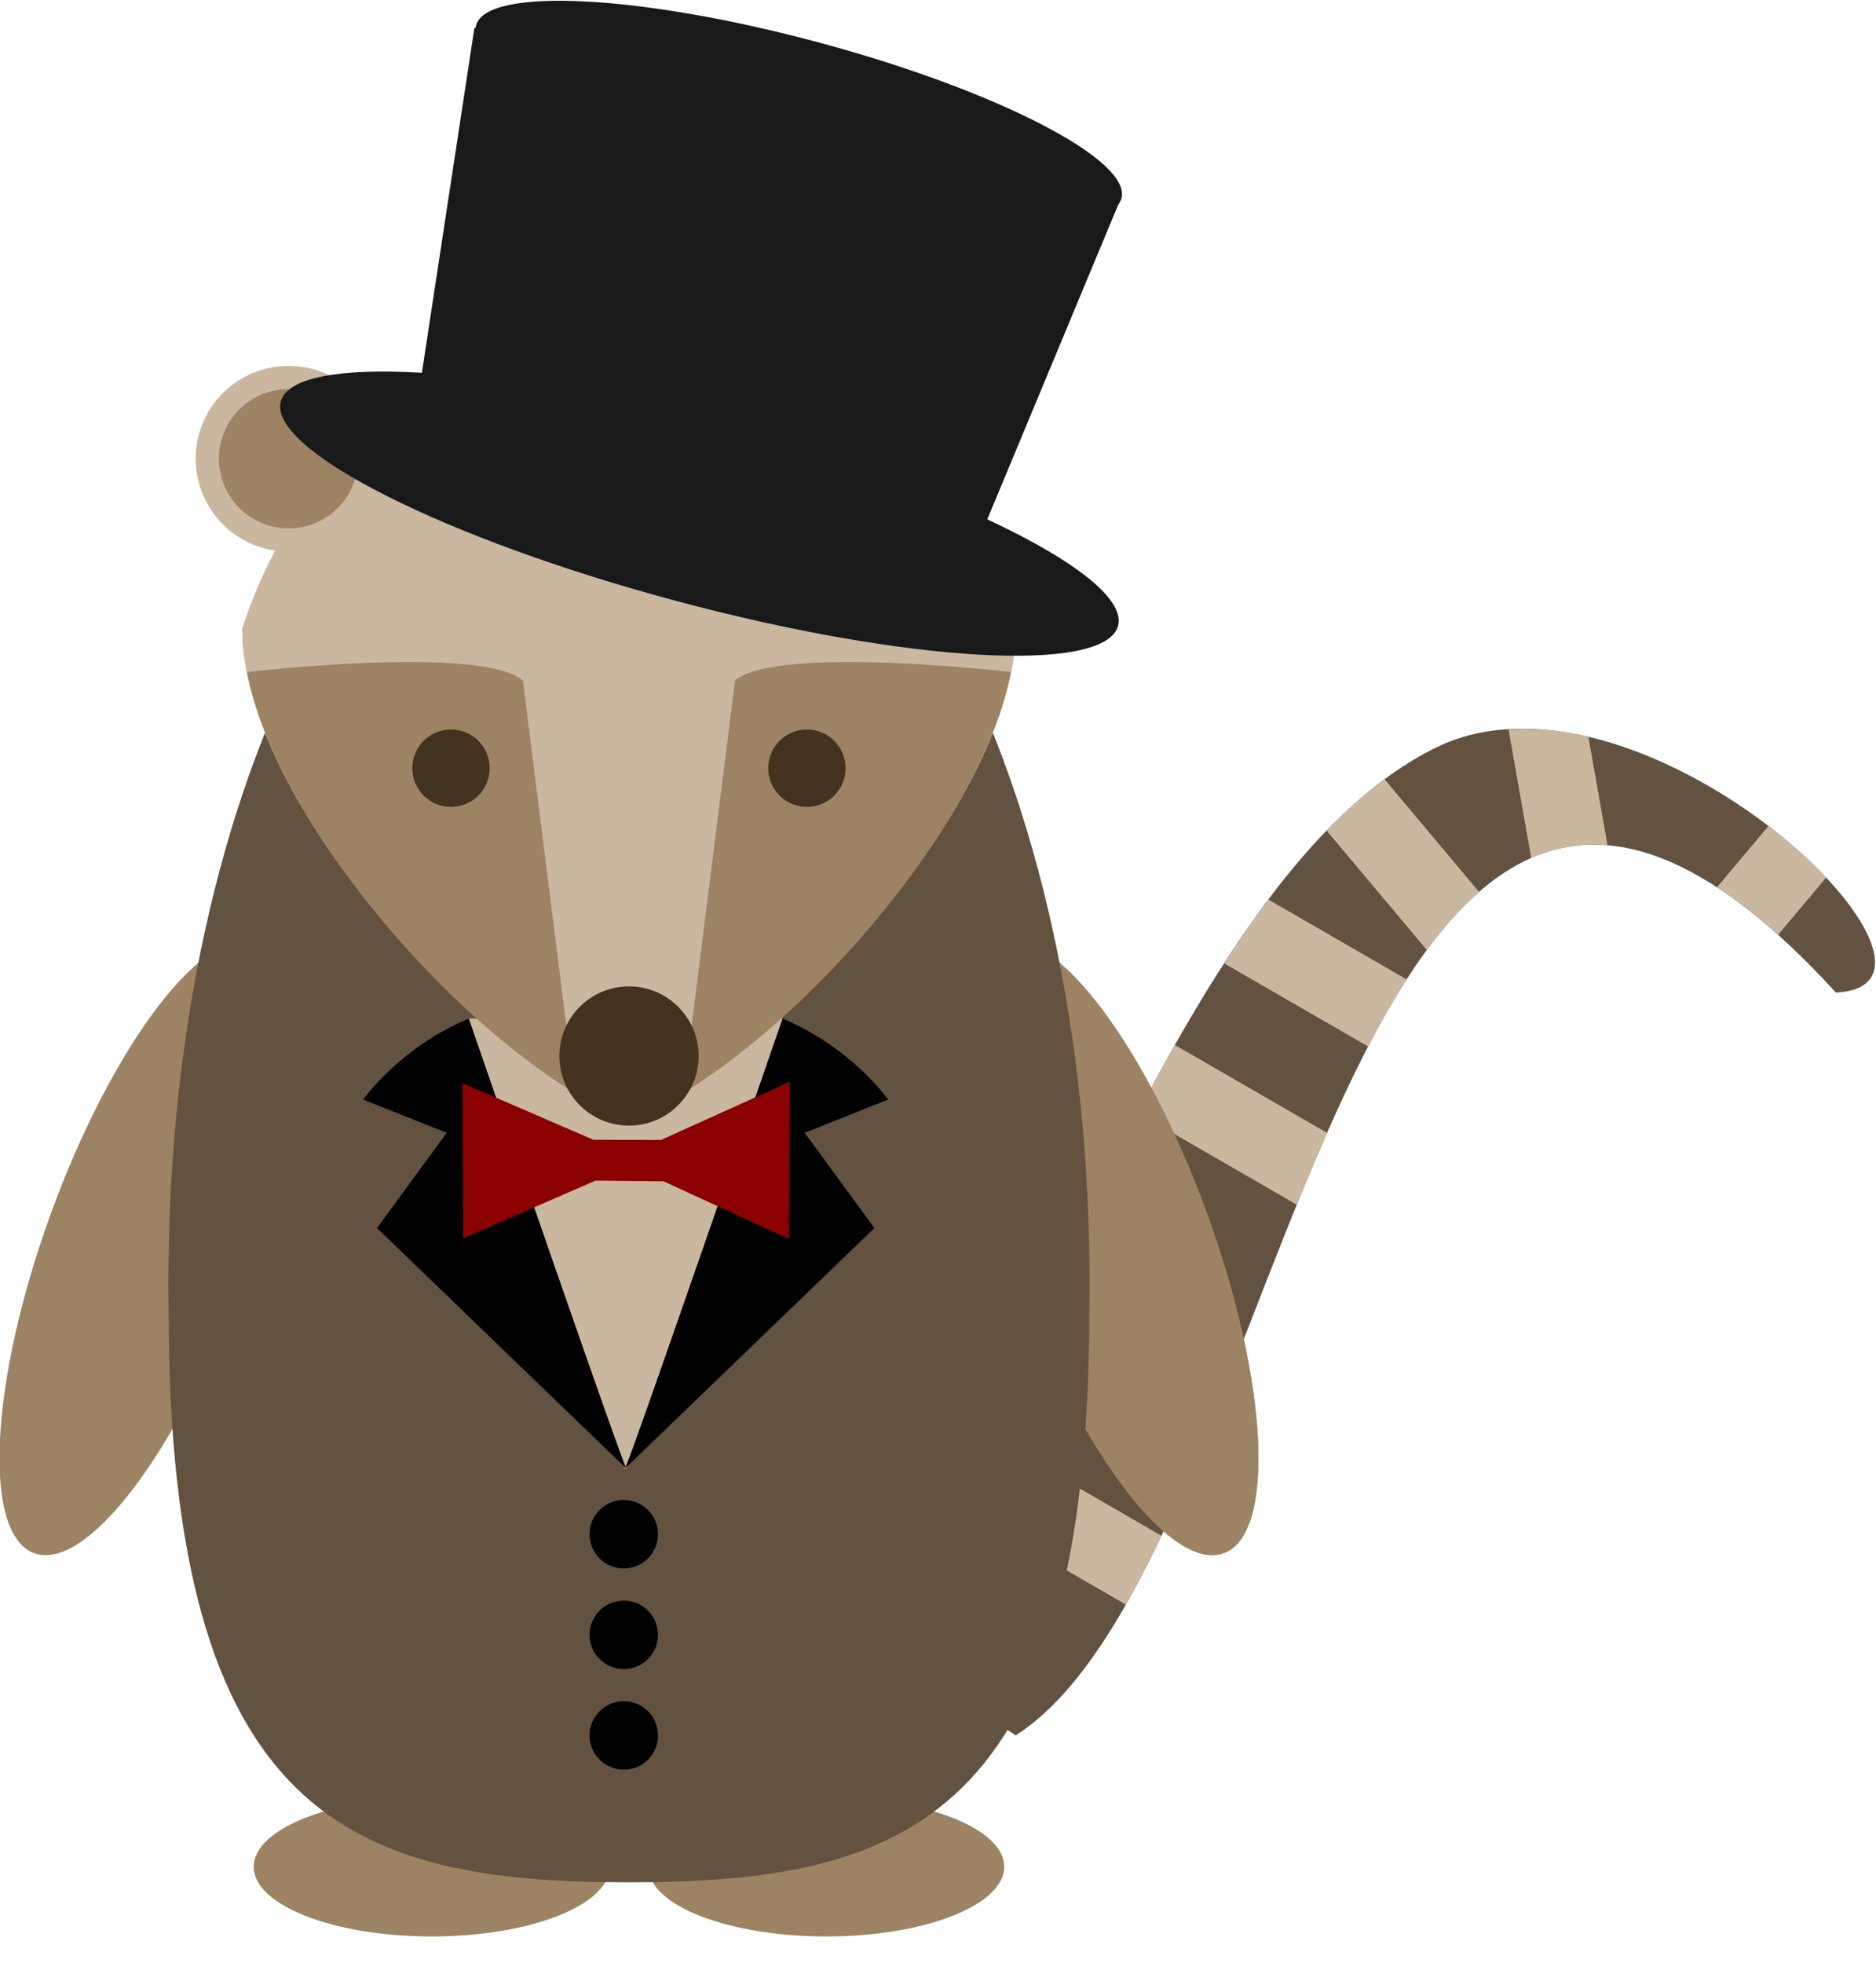 <?xml version="1.0" encoding="UTF-8" standalone="no"?>
<!-- Created with Inkscape (http://www.inkscape.org/) -->

<svg
   xmlns:dc="http://purl.org/dc/elements/1.1/"
   xmlns:cc="http://creativecommons.org/ns#"
   xmlns:rdf="http://www.w3.org/1999/02/22-rdf-syntax-ns#"
   xmlns:svg="http://www.w3.org/2000/svg"
   xmlns="http://www.w3.org/2000/svg"
   xmlns:sodipodi="http://sodipodi.sourceforge.net/DTD/sodipodi-0.dtd"
   xmlns:inkscape="http://www.inkscape.org/namespaces/inkscape"
   version="1.1"
   id="svg2"
   xml:space="preserve"
   width="109.945"
   height="115.064"
   viewBox="0 0 109.945 115.064"
   sodipodi:docname="ernest.svg"
   inkscape:version="0.92.2 5c3e80d, 2017-08-06"><defs
     id="defs6"><clipPath
       clipPathUnits="userSpaceOnUse"
       id="clipPath76"><path
         d="m 95.245,-96.379 c 8.504,12.586 14.627,34.016 25.512,39.118 9.184,4.082 24.151,-10.545 17.348,-10.885 -21.77,23.811 -23.811,-24.832 -36.057,-32.656 z"
         id="path74"
         inkscape:connector-curvature="0" /></clipPath></defs><sodipodi:namedview
     pagecolor="#ffffff"
     bordercolor="#666666"
     borderopacity="1"
     objecttolerance="10"
     gridtolerance="10"
     guidetolerance="10"
     inkscape:pageopacity="0"
     inkscape:pageshadow="2"
     inkscape:window-width="640"
     inkscape:window-height="480"
     id="namedview4"
     showgrid="false"
     inkscape:zoom="7.0498486"
     inkscape:cx="-3.4742423"
     inkscape:cy="64.171592"
     inkscape:current-layer="g10"
     inkscape:snap-global="false"
     fit-margin-top="0"
     fit-margin-left="0"
     fit-margin-right="0"
     fit-margin-bottom="0" /><g
     id="g10"
     inkscape:groupmode="layer"
     inkscape:label="80days"
     transform="matrix(1.333,0,0,-1.333,-114.283,176.268)"><g
       transform="translate(28.346,156.74)"
       id="g34" /><g
       transform="translate(28.346,156.74)"
       id="g54" /><path
       inkscape:connector-curvature="0"
       id="path60"
       style="fill:#9c8364;fill-opacity:1;fill-rule:nonzero;stroke:none"
       d="m 129.884,50.156 c 0,1.691 -3.503,3.061 -7.824,3.061 -4.321,0 -7.824,-1.371 -7.824,-3.061 0,-1.691 3.503,-3.061 7.824,-3.061 4.321,0 7.824,1.371 7.824,3.061 z" /><path
       inkscape:connector-curvature="0"
       id="path64"
       style="fill:#9c8364;fill-opacity:1;fill-rule:nonzero;stroke:none"
       d="m 112.536,50.156 c 0,1.691 -3.503,3.061 -7.824,3.061 -4.321,0 -7.824,-1.371 -7.824,-3.061 0,-1.691 3.503,-3.061 7.824,-3.061 4.321,0 7.824,1.371 7.824,3.061 z" /><path
       inkscape:connector-curvature="0"
       id="path68"
       style="fill:#62523f;fill-opacity:1;fill-rule:nonzero;stroke:none"
       d="m 123.591,60.361 c 8.504,12.586 14.627,34.016 25.512,39.118 9.184,4.082 24.151,-10.545 17.348,-10.885 C 144.681,112.405 142.64,63.763 130.394,55.938 Z" /><g
       clip-path="url(#clipPath76)"
       id="g72"
       transform="translate(28.346,156.74)"><g
         id="g78"><path
           inkscape:connector-curvature="0"
           id="path80"
           style="fill:#cab7a0;fill-opacity:1;fill-rule:nonzero;stroke:none"
           d="m 105.512,-72.34 1.701,2.946 11.783,-6.803 -1.701,-2.946 z" /></g><g
         id="g82"><path
           inkscape:connector-curvature="0"
           id="path84"
           style="fill:#cab7a0;fill-opacity:1;fill-rule:nonzero;stroke:none"
           d="m 108.913,-65.537 1.701,2.946 11.783,-6.803 -1.701,-2.946 z" /></g><g
         id="g86"><path
           inkscape:connector-curvature="0"
           id="path88"
           style="fill:#cab7a0;fill-opacity:1;fill-rule:nonzero;stroke:none"
           d="m 113.381,-58.245 2.606,2.187 8.746,-10.423 -2.606,-2.187 z" /></g><g
         id="g90"><path
           inkscape:connector-curvature="0"
           id="path92"
           style="fill:#cab7a0;fill-opacity:1;fill-rule:nonzero;stroke:none"
           d="m 123.003,-52.557 3.35,0.591 2.362,-13.4 -3.35,-0.591 z" /></g><g
         id="g94"><path
           inkscape:connector-curvature="0"
           id="path96"
           style="fill:#cab7a0;fill-opacity:1;fill-rule:nonzero;stroke:none"
           d="m 139.135,-56.058 2.606,-2.187 -8.746,-10.423 -2.606,2.187 z" /></g><g
         id="g98"><path
           inkscape:connector-curvature="0"
           id="path100"
           style="fill:#cab7a0;fill-opacity:1;fill-rule:nonzero;stroke:none"
           d="m 97.008,-89.348 1.701,2.946 11.783,-6.803 -1.701,-2.946 z" /></g></g><path
       inkscape:connector-curvature="0"
       id="path104"
       style="fill:#9c8364;fill-opacity:1;fill-rule:nonzero;stroke:none"
       d="M 97.013,90.794 C 94.718,91.629 90.669,86.296 87.971,78.881 85.272,71.467 84.945,64.779 87.24,63.944 c 2.295,-0.835 6.343,4.498 9.042,11.913 2.699,7.415 3.026,14.102 0.731,14.937 z" /><path
       inkscape:connector-curvature="0"
       id="path108"
       style="fill:#9c8364;fill-opacity:1;fill-rule:nonzero;stroke:none"
       d="m 139.533,63.944 c 2.295,0.835 1.968,7.523 -0.731,14.938 -2.699,7.415 -6.747,12.748 -9.042,11.913 -2.295,-0.835 -1.968,-7.523 0.731,-14.937 2.699,-7.415 6.747,-12.748 9.042,-11.913 z" /><path
       d="m 139.533,63.944 c 2.295,0.835 1.968,7.523 -0.731,14.938 -2.699,7.415 -6.747,12.748 -9.042,11.913 -2.295,-0.835 -1.968,-7.523 0.731,-14.937 2.699,-7.415 6.747,-12.748 9.042,-11.913 z"
       style="fill:#9c8364;fill-opacity:1;fill-rule:nonzero;stroke:none"
       id="path119"
       inkscape:connector-curvature="0" /><path
       inkscape:connector-curvature="0"
       id="path112"
       style="fill:#62523f;fill-opacity:1;fill-rule:nonzero;stroke:none"
       d="m 133.626,74.647 c 0,-22.451 -8.164,-25.172 -20.24,-25.172 -12.076,0 -20.24,2.721 -20.24,25.172 -0.34,22.451 8.844,40.479 20.24,40.479 11.396,0 20.58,-18.028 20.24,-40.479 z" /><path
       d="m 130.394,104.582 c 0,-7.484 -10.205,-18.709 -17.008,-21.77 -6.803,3.061 -17.008,14.287 -17.008,21.77 5.443,17.008 28.573,17.008 34.016,0 z"
       style="fill:#cab7a0;fill-opacity:1;fill-rule:nonzero;stroke:none"
       id="path118"
       inkscape:connector-curvature="0" /><path
       inkscape:connector-curvature="0"
       id="path98"
       style="fill:#cab7a0;fill-opacity:1;fill-rule:evenodd;stroke:none;stroke-width:1"
       d="m 113.202,67.657 -6.861,19.793 h 13.803 l -6.865,-19.793" /><path
       inkscape:connector-curvature="0"
       id="path100-2"
       style="fill:#000000;fill-opacity:1;fill-rule:nonzero;stroke:none;stroke-width:1"
       d="m 120.144,87.45 c 3.05,-1.286 4.635,-3.561 4.635,-3.561 l -3.667,-1.461 3.063,-4.187 -10.974,-10.583 c 0.101,-0.046 6.942,19.793 6.942,19.793 z" /><path
       inkscape:connector-curvature="0"
       id="path102"
       style="fill:#000000;fill-opacity:1;fill-rule:nonzero;stroke:none;stroke-width:1"
       d="m 106.341,87.45 c -3.055,-1.286 -4.639,-3.561 -4.639,-3.561 l 3.672,-1.461 -3.064,-4.187 10.97,-10.583 c -0.097,-0.046 -6.939,19.793 -6.939,19.793 z" /><path
       inkscape:connector-curvature="0"
       id="path104-4"
       style="fill:#8b0000;fill-opacity:1;fill-rule:evenodd;stroke:none;stroke-width:1"
       d="m 106.065,84.612 0.027,-6.823 5.824,2.538 2.99,-0.032 5.515,-2.535 0.041,6.916 -5.667,-2.562 -2.976,0.009 z" /><path
       inkscape:connector-curvature="0"
       id="path132"
       style="fill:#000000;fill-opacity:1;fill-rule:nonzero;stroke:none;stroke-width:1"
       d="m 114.662,64.778 c 0,-0.83 -0.672,-1.503 -1.501,-1.503 -0.835,0 -1.507,0.672 -1.507,1.503 0,0.834 0.672,1.506 1.507,1.506 0.829,0 1.501,-0.672 1.501,-1.506 z" /><path
       inkscape:connector-curvature="0"
       id="path134-2"
       style="fill:#000000;fill-opacity:1;fill-rule:nonzero;stroke:none;stroke-width:1"
       d="m 114.662,60.355 c 0,-0.83 -0.672,-1.503 -1.501,-1.503 -0.835,0 -1.507,0.672 -1.507,1.503 0,0.834 0.672,1.506 1.507,1.506 0.829,0 1.501,-0.672 1.501,-1.506 z" /><path
       inkscape:connector-curvature="0"
       id="path136"
       style="fill:#000000;fill-opacity:1;fill-rule:nonzero;stroke:none;stroke-width:1"
       d="m 114.662,55.932 c 0,-0.83 -0.672,-1.503 -1.501,-1.503 -0.835,0 -1.507,0.672 -1.507,1.503 0,0.834 0.672,1.506 1.507,1.506 0.829,0 1.501,-0.672 1.501,-1.506 z" /><g
       id="g120"
       transform="translate(28.346,156.74)"><path
         inkscape:connector-curvature="0"
         id="path122"
         style="fill:#9c8364;fill-opacity:1;fill-rule:nonzero;stroke:none"
         d="m 68.254,-54.053 c 0,0 10.266,1.208 12.123,-0.374 2.282,-18.141 2.282,-18.141 2.282,-18.141 -6.429,3.976 -13.266,12.467 -14.406,18.515 z" /></g><g
       id="g124"
       transform="translate(28.346,156.74)"><path
         inkscape:connector-curvature="0"
         id="path126"
         style="fill:#9c8364;fill-opacity:1;fill-rule:nonzero;stroke:none"
         d="m 101.827,-54.053 c 0,0 -10.266,1.208 -12.123,-0.374 -2.282,-18.141 -2.282,-18.141 -2.282,-18.141 6.429,3.976 13.266,12.467 14.406,18.515 z" /></g><g
       id="g128"
       transform="translate(28.346,156.74)"><path
         inkscape:connector-curvature="0"
         id="path130"
         style="fill:#42321f;fill-opacity:1;fill-rule:nonzero;stroke:none"
         d="m 88.102,-70.935 c 0,1.691 -1.371,3.061 -3.061,3.061 -1.691,0 -3.061,-1.371 -3.061,-3.061 0,-1.691 1.371,-3.061 3.061,-3.061 1.691,0 3.061,1.371 3.061,3.061 z" /></g><g
       id="g132"
       transform="translate(28.346,156.74)"><path
         inkscape:connector-curvature="0"
         id="path134"
         style="fill:#42321f;fill-opacity:1;fill-rule:nonzero;stroke:none"
         d="m 94.565,-58.281 c 0,0.939 -0.761,1.701 -1.701,1.701 -0.939,0 -1.701,-0.762 -1.701,-1.701 0,-0.939 0.761,-1.701 1.701,-1.701 0.939,0 1.701,0.761 1.701,1.701 z" /></g><g
       id="g136"
       transform="translate(28.346,156.74)"><path
         inkscape:connector-curvature="0"
         id="path138"
         style="fill:#42321f;fill-opacity:1;fill-rule:nonzero;stroke:none"
         d="m 78.918,-58.281 c 0,0.939 -0.762,1.701 -1.701,1.701 -0.939,0 -1.701,-0.762 -1.701,-1.701 0,-0.939 0.762,-1.701 1.701,-1.701 0.939,0 1.701,0.761 1.701,1.701 z" /></g><g
       id="g148"
       transform="translate(28.346,156.74)"><path
         inkscape:connector-curvature="0"
         id="path150"
         style="fill:#cab7a0;fill-opacity:1;fill-rule:nonzero;stroke:none"
         d="m 74.155,-44.675 c 0,2.254 -1.827,4.082 -4.082,4.082 -2.254,0 -4.082,-1.827 -4.082,-4.082 0,-2.254 1.827,-4.082 4.082,-4.082 2.254,0 4.082,1.827 4.082,4.082 z" /></g><g
       id="g152"
       transform="translate(28.346,156.74)"><path
         inkscape:connector-curvature="0"
         id="path154"
         style="fill:#9c8364;fill-opacity:1;fill-rule:nonzero;stroke:none"
         d="m 73.135,-44.675 c 0,1.691 -1.371,3.061 -3.061,3.061 -1.691,0 -3.061,-1.371 -3.061,-3.061 0,-1.691 1.371,-3.061 3.061,-3.061 1.691,0 3.061,1.371 3.061,3.061 z" /></g><path
       inkscape:connector-curvature="0"
       id="path160"
       style="fill:#191919;fill-opacity:1;fill-rule:nonzero;stroke:none;stroke-width:1"
       d="m 134.89,104.718 c 0.567,2.118 -7.213,6.043 -17.379,8.767 -10.166,2.724 -18.866,3.215 -19.434,1.097 -0.567,-2.118 7.213,-6.043 17.379,-8.767 10.166,-2.724 18.866,-3.215 19.434,-1.097 z" /><path
       inkscape:connector-curvature="0"
       id="path164"
       style="fill:#191919;fill-opacity:1;fill-rule:nonzero;stroke:none;stroke-width:1"
       d="m 103.886,113.242 24.159,-6.473 6.924,16.64 -28.377,7.603 z" /><path
       inkscape:connector-curvature="0"
       id="path168"
       style="fill:#191919;fill-opacity:1;fill-rule:nonzero;stroke:none;stroke-width:1"
       d="m 135.039,123.514 c 0.454,1.694 -5.53,4.77 -13.366,6.869 -7.836,2.1 -14.556,2.428 -15.01,0.734 -0.454,-1.694 5.53,-4.77 13.366,-6.869 7.836,-2.1 14.556,-2.428 15.01,-0.734 z" /></g></svg>